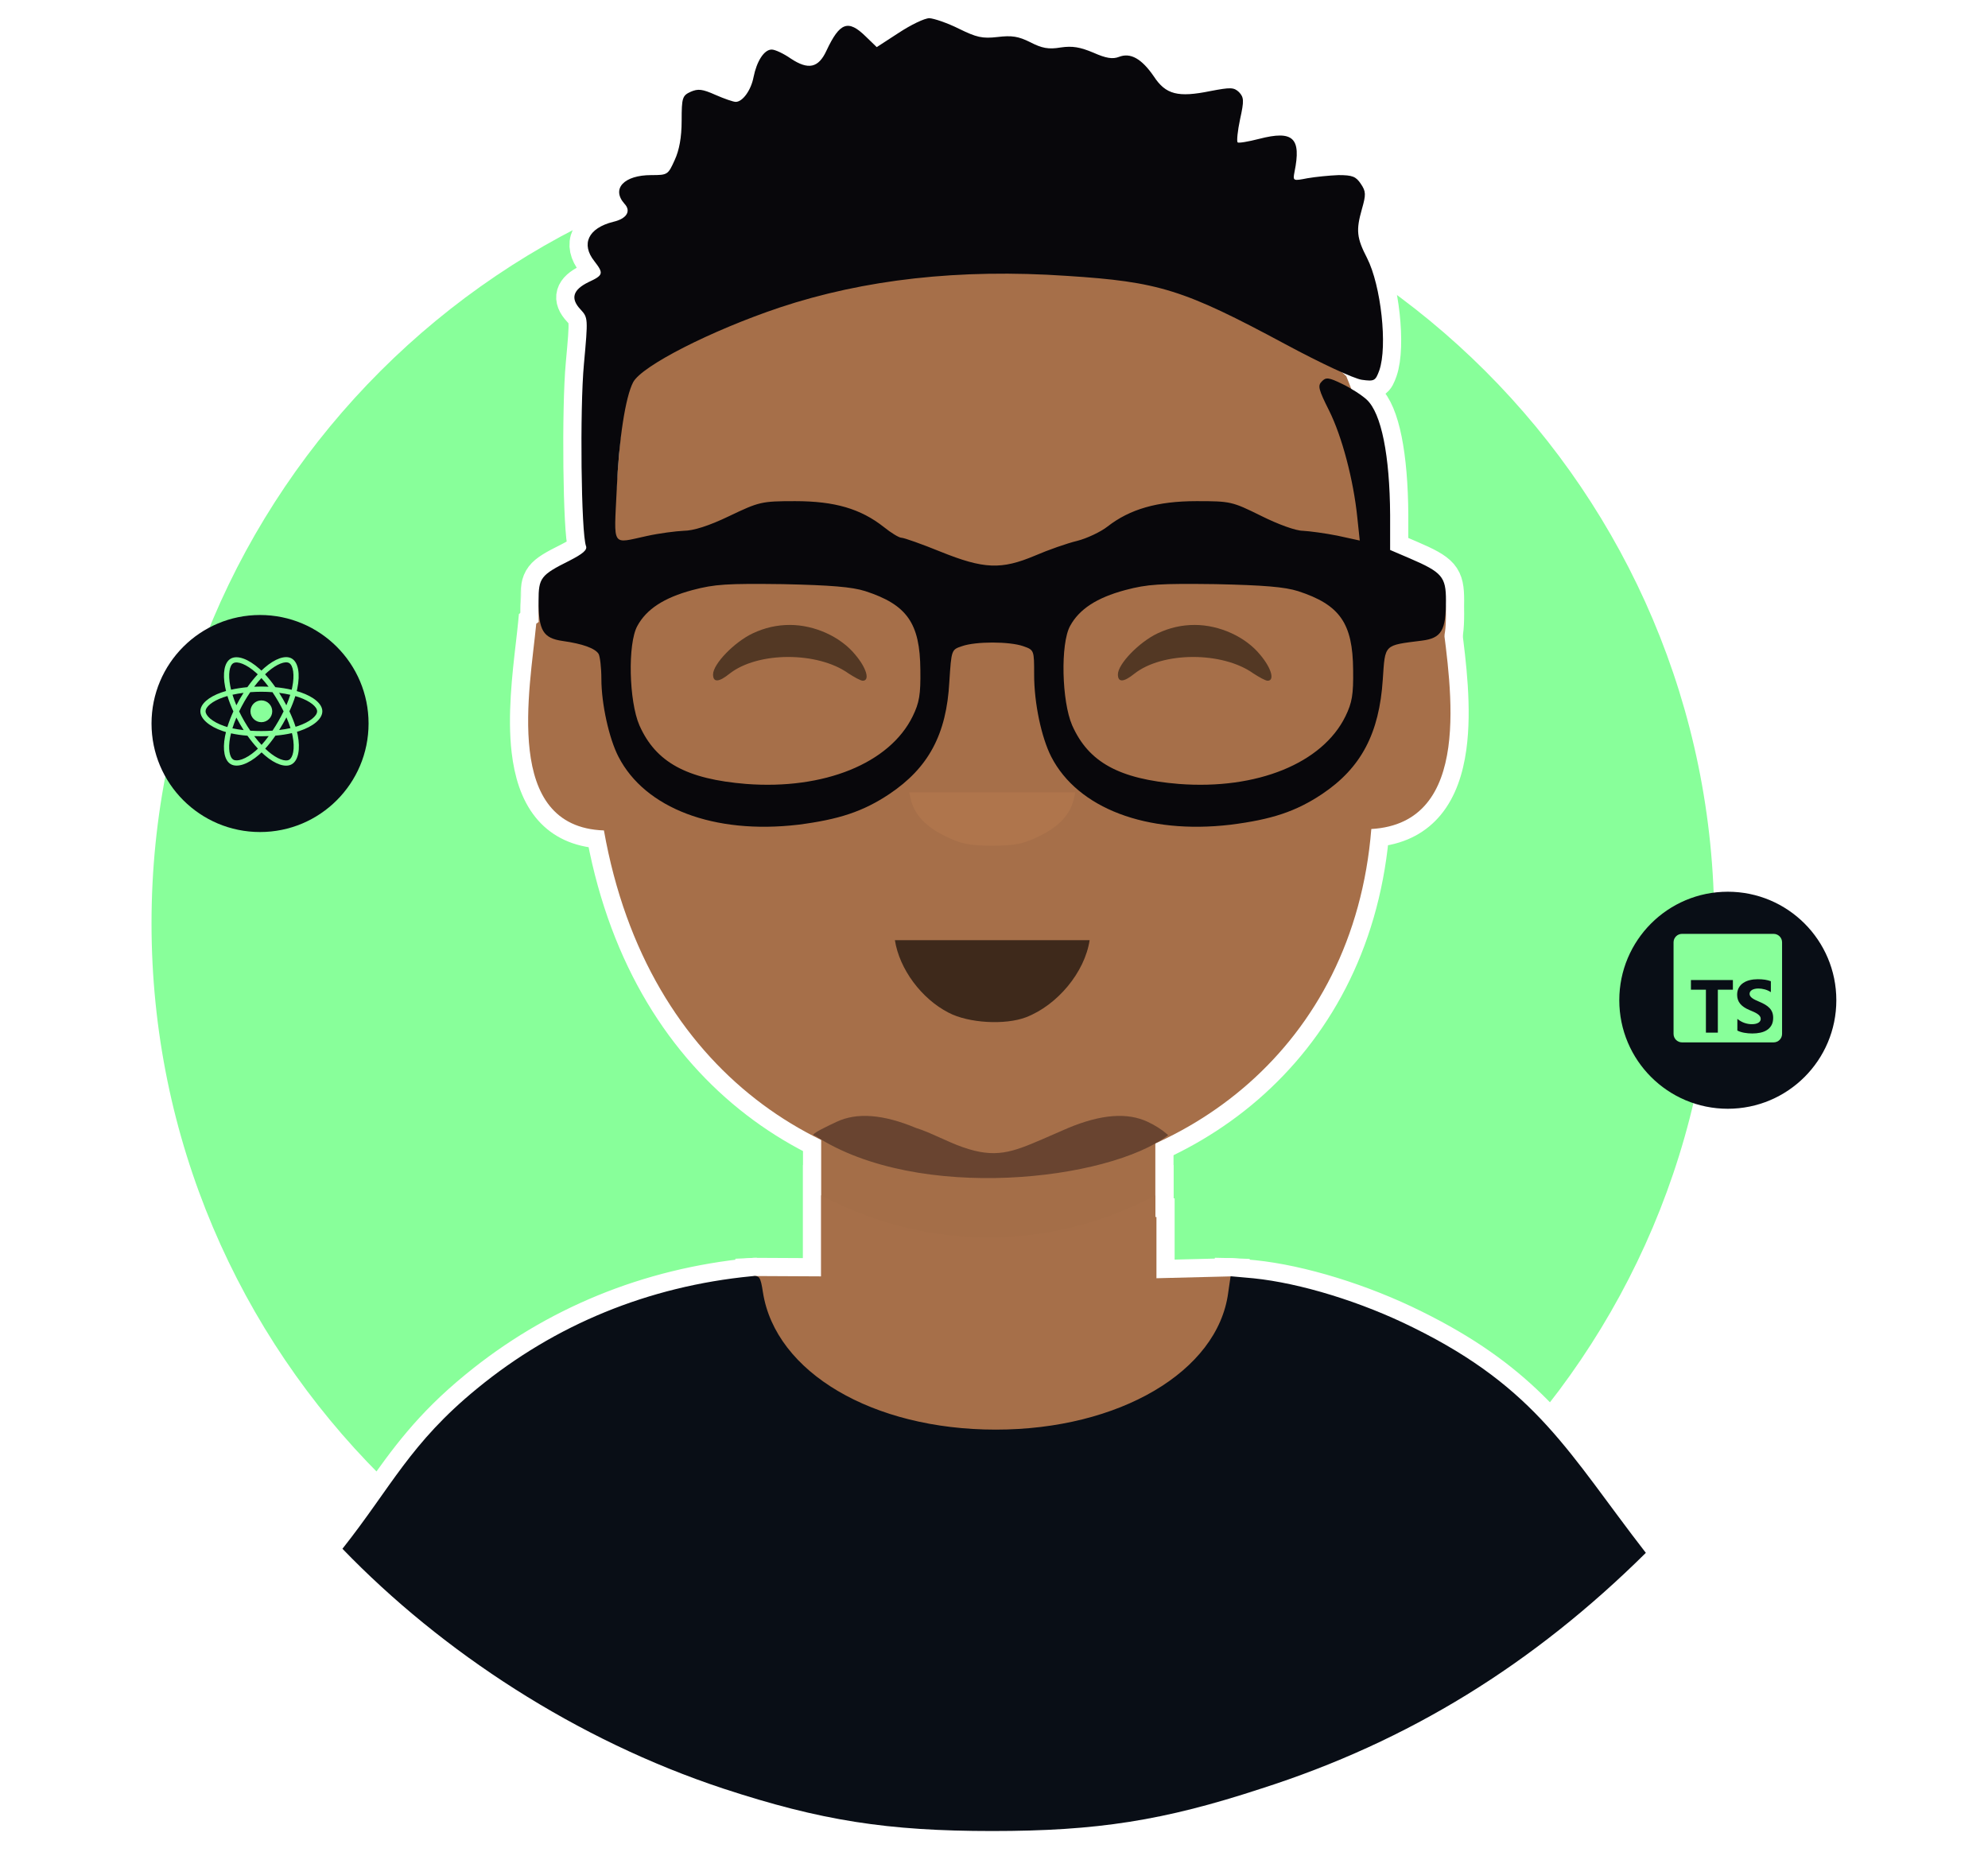 <svg width="656" height="611" viewBox="0 0 656 611" fill="none" xmlns="http://www.w3.org/2000/svg">
<path d="M565.667 304.666C565.667 162.361 450.231 47 307.834 47C165.436 47 50 162.361 50 304.666C50 446.972 165.436 562.333 307.834 562.333C450.231 562.333 565.667 446.972 565.667 304.666Z" fill="#88FF9A"/>
<g filter="url(#filter0_d_11_678)">
<circle cx="570.143" cy="326.064" r="35.81" fill="#090E16"/>
</g>
<g clip-path="url(#clip0_11_678)">
<path fill-rule="evenodd" clip-rule="evenodd" d="M585.251 308.159H555.036C553.491 308.159 552.238 309.411 552.238 310.956V341.171C552.238 342.716 553.491 343.969 555.036 343.969H585.251C586.796 343.969 588.049 342.716 588.049 341.171V310.956C588.049 309.411 586.796 308.159 585.251 308.159ZM573.293 340.065V336.202C573.994 336.79 574.755 337.23 575.577 337.524C576.399 337.818 577.229 337.965 578.066 337.965C578.558 337.965 578.987 337.92 579.353 337.832C579.72 337.743 580.026 337.621 580.272 337.464C580.517 337.307 580.701 337.121 580.821 336.908C580.942 336.695 581.003 336.463 581.003 336.214C581.003 335.876 580.906 335.574 580.713 335.308C580.519 335.043 580.255 334.797 579.921 334.572C579.587 334.347 579.19 334.129 578.731 333.92C578.272 333.711 577.776 333.498 577.245 333.28C575.891 332.717 574.882 332.028 574.218 331.216C573.553 330.403 573.221 329.421 573.221 328.27C573.221 327.368 573.402 326.593 573.765 325.945C574.127 325.298 574.621 324.764 575.245 324.346C575.869 323.927 576.592 323.619 577.414 323.422C578.236 323.225 579.105 323.126 580.024 323.126C580.926 323.126 581.726 323.181 582.422 323.289C583.119 323.398 583.762 323.565 584.35 323.79V327.4C584.06 327.199 583.743 327.022 583.401 326.869C583.059 326.716 582.706 326.589 582.344 326.489C581.981 326.388 581.621 326.314 581.262 326.265C580.904 326.217 580.564 326.193 580.241 326.193C579.798 326.193 579.395 326.235 579.033 326.32C578.67 326.404 578.364 326.523 578.115 326.676C577.865 326.829 577.672 327.012 577.535 327.225C577.398 327.439 577.329 327.678 577.329 327.944C577.329 328.233 577.406 328.493 577.559 328.722C577.712 328.952 577.929 329.169 578.211 329.374C578.493 329.58 578.836 329.781 579.238 329.978C579.641 330.175 580.096 330.378 580.604 330.588C581.297 330.877 581.919 331.185 582.471 331.511C583.022 331.837 583.496 332.206 583.89 332.616C584.285 333.027 584.587 333.495 584.797 334.023C585.006 334.55 585.111 335.164 585.111 335.864C585.111 336.83 584.928 337.641 584.561 338.297C584.195 338.953 583.697 339.484 583.069 339.89C582.441 340.297 581.709 340.589 580.876 340.766C580.042 340.943 579.162 341.031 578.236 341.031C577.285 341.031 576.381 340.951 575.523 340.79C574.665 340.629 573.922 340.387 573.293 340.065ZM571.822 326.587H566.854V340.752H562.918V326.587H557.974V323.406H571.822V326.587Z" fill="#88FF9A"/>
</g>
<g filter="url(#filter1_d_11_678)">
<circle cx="85.81" cy="234.748" r="35.81" fill="#090E16"/>
</g>
<path d="M99.207 228.45C98.79 228.306 98.357 228.17 97.912 228.041C97.985 227.742 98.052 227.447 98.112 227.158C99.093 222.397 98.451 218.561 96.262 217.298C94.162 216.088 90.728 217.35 87.26 220.368C86.926 220.659 86.592 220.966 86.258 221.288C86.035 221.075 85.812 220.869 85.591 220.672C81.956 217.445 78.313 216.085 76.125 217.351C74.028 218.565 73.406 222.171 74.289 226.683C74.374 227.119 74.474 227.564 74.587 228.016C74.071 228.163 73.573 228.319 73.097 228.485C68.836 229.97 66.115 232.299 66.115 234.714C66.115 237.208 69.036 239.71 73.474 241.227C73.825 241.347 74.188 241.46 74.563 241.568C74.441 242.057 74.335 242.537 74.246 243.004C73.405 247.438 74.062 250.958 76.154 252.165C78.315 253.411 81.942 252.13 85.473 249.043C85.752 248.799 86.033 248.541 86.313 248.269C86.677 248.62 87.04 248.951 87.401 249.262C90.822 252.206 94.201 253.394 96.291 252.184C98.45 250.935 99.151 247.153 98.24 242.552C98.171 242.2 98.09 241.841 97.999 241.476C98.253 241.4 98.504 241.323 98.747 241.242C103.361 239.713 106.364 237.242 106.364 234.714C106.364 232.29 103.554 229.946 99.207 228.45ZM98.207 239.61C97.986 239.683 97.761 239.753 97.531 239.821C97.021 238.209 96.334 236.494 95.492 234.722C96.295 232.993 96.956 231.3 97.451 229.698C97.863 229.817 98.263 229.943 98.648 230.075C102.372 231.358 104.644 233.253 104.644 234.714C104.644 236.27 102.191 238.29 98.207 239.61ZM96.553 242.885C96.956 244.92 97.014 246.76 96.747 248.198C96.507 249.49 96.025 250.351 95.429 250.696C94.161 251.43 91.448 250.476 88.523 247.959C88.187 247.67 87.85 247.362 87.511 247.036C88.645 245.796 89.778 244.354 90.885 242.752C92.83 242.579 94.668 242.297 96.336 241.912C96.418 242.243 96.491 242.568 96.553 242.885ZM79.836 250.569C78.597 251.007 77.61 251.02 77.013 250.676C75.744 249.943 75.216 247.117 75.936 243.325C76.018 242.891 76.117 242.445 76.23 241.989C77.879 242.353 79.703 242.616 81.654 242.774C82.767 244.341 83.934 245.781 85.109 247.043C84.852 247.29 84.596 247.526 84.342 247.749C82.78 249.114 81.215 250.082 79.836 250.569ZM74.031 239.6C72.068 238.93 70.447 238.058 69.336 237.106C68.338 236.251 67.834 235.403 67.834 234.714C67.834 233.248 70.019 231.379 73.663 230.108C74.105 229.954 74.568 229.809 75.049 229.672C75.552 231.311 76.213 233.024 77.01 234.756C76.203 236.514 75.532 238.254 75.024 239.911C74.681 239.813 74.35 239.709 74.031 239.6ZM75.977 226.353C75.22 222.487 75.723 219.571 76.987 218.839C78.333 218.06 81.311 219.171 84.449 221.958C84.65 222.136 84.851 222.322 85.053 222.515C83.884 223.771 82.728 225.2 81.624 226.758C79.731 226.934 77.919 227.215 76.253 227.593C76.149 227.172 76.056 226.758 75.977 226.353ZM93.338 230.64C92.94 229.952 92.531 229.28 92.114 228.627C93.398 228.789 94.629 229.005 95.784 229.269C95.438 230.38 95.005 231.543 94.496 232.734C94.131 232.041 93.745 231.342 93.338 230.64ZM86.258 223.744C87.051 224.603 87.846 225.562 88.627 226.603C87.84 226.566 87.043 226.547 86.239 226.547C85.443 226.547 84.652 226.566 83.87 226.602C84.652 225.571 85.453 224.613 86.258 223.744ZM79.133 230.652C78.735 231.342 78.356 232.037 77.997 232.733C77.496 231.546 77.068 230.378 76.718 229.25C77.866 228.993 79.091 228.783 80.367 228.624C79.944 229.283 79.532 229.96 79.133 230.652V230.652ZM80.403 240.927C79.085 240.78 77.842 240.58 76.694 240.33C77.049 239.183 77.487 237.99 77.999 236.777C78.359 237.473 78.739 238.168 79.14 238.86H79.14C79.547 239.564 79.97 240.254 80.403 240.927ZM86.306 245.805C85.491 244.926 84.678 243.953 83.884 242.907C84.655 242.937 85.441 242.953 86.239 242.953C87.059 242.953 87.87 242.934 88.669 242.899C87.885 243.964 87.094 244.938 86.306 245.805ZM94.513 236.715C95.05 237.941 95.504 239.128 95.864 240.256C94.697 240.522 93.437 240.736 92.11 240.896C92.527 240.234 92.94 239.551 93.345 238.848C93.755 238.137 94.144 237.425 94.513 236.715ZM91.856 237.989C91.227 239.08 90.581 240.121 89.925 241.104C88.731 241.189 87.497 241.233 86.239 241.233C84.987 241.233 83.768 241.195 82.595 241.118C81.913 240.123 81.253 239.078 80.628 237.998H80.628C80.004 236.921 79.43 235.835 78.91 234.755C79.43 233.673 80.003 232.586 80.623 231.511L80.622 231.511C81.244 230.433 81.898 229.394 82.574 228.404C83.771 228.313 84.999 228.266 86.239 228.266H86.239C87.485 228.266 88.714 228.314 89.911 228.405C90.576 229.387 91.226 230.423 91.85 231.501C92.481 232.592 93.061 233.672 93.585 234.731C93.062 235.808 92.484 236.899 91.856 237.989ZM95.403 218.788C96.751 219.565 97.275 222.7 96.428 226.81C96.374 227.073 96.313 227.34 96.247 227.611C94.577 227.225 92.764 226.939 90.865 226.761C89.759 225.186 88.613 223.754 87.463 222.514C87.772 222.217 88.081 221.933 88.389 221.665C91.36 219.079 94.137 218.058 95.403 218.788ZM86.239 231.12C88.224 231.12 89.833 232.729 89.833 234.714C89.833 236.699 88.224 238.308 86.239 238.308C84.254 238.308 82.645 236.699 82.645 234.714C82.645 232.729 84.254 231.12 86.239 231.12Z" fill="#88FF9A"/>
<path d="M272.383 356.027L267.972 353.676V358.674V426.782V429.782H270.972H381.603H384.603V426.782V401.582V398.501L384.238 398.51V358.673V353.646L379.814 356.032C348.356 372.998 308.205 375.121 272.383 356.027Z" fill="white" stroke="white" stroke-width="6"/>
<path d="M272.383 391.788L267.971 389.437V394.436V418.166L249.293 418.071L249.219 418.071L249.144 418.074L248.529 418.101L245.663 418.229V421.098C245.663 441.332 256.253 455.853 271.782 465.014C287.193 474.107 307.514 477.988 327.614 477.365C347.723 476.742 367.973 471.6 383.298 462.255C398.647 452.895 409.379 439.072 409.379 421.198V418.31L406.493 418.2L406.185 418.188L406.091 418.185L405.996 418.187L384.238 418.729V394.436V389.409L379.814 391.795C348.356 408.76 308.204 410.883 272.383 391.788Z" fill="white" stroke="white" stroke-width="6"/>
<path d="M204.792 120.777L203.532 121.58L203.413 123.068L197.165 201.134C191.156 198.948 182.767 197.625 175.137 203.43L174.092 204.224L173.967 205.53C173.766 207.625 173.492 209.987 173.196 212.541C172.001 222.847 170.443 236.292 171.817 248C172.68 255.358 174.73 262.452 179.059 267.828C183.089 272.833 188.879 276.083 196.758 276.869C227.534 438.803 441.173 421.674 455.273 276.318C463.131 275.329 468.968 271.989 473.103 266.988C477.594 261.559 479.853 254.446 480.884 247.024C482.729 233.738 480.754 218.363 479.333 207.297C479.174 206.06 479.022 204.877 478.883 203.756L478.721 202.448L477.648 201.683C471.472 197.279 463.674 195.382 456.344 198.013C458.844 172.484 457.482 148.179 447.016 122.996L446.779 122.426L446.336 121.995C426.667 102.889 388.321 88.589 344.177 85.979C299.907 83.361 249.273 92.455 204.792 120.777Z" fill="white" stroke="white" stroke-width="6"/>
<path d="M192.883 181.589L189.321 182.182L190.188 184.562C189.532 185.05 188.386 185.734 186.493 186.704C184.182 187.859 182.278 188.843 180.766 189.779C179.248 190.719 177.943 191.719 176.95 192.975C174.859 195.619 174.725 198.706 174.713 202.253V202.263V202.614C174.713 207.426 175.032 211.319 176.694 214.094C178.587 217.254 181.739 218.317 185.235 218.816L185.243 218.818C188.415 219.262 190.871 219.83 192.606 220.453C193.472 220.764 194.089 221.065 194.501 221.326C194.681 221.439 194.799 221.531 194.874 221.596C194.888 221.654 194.905 221.727 194.923 221.816C195.007 222.218 195.095 222.777 195.175 223.468C195.334 224.846 195.443 226.601 195.443 228.388C195.443 232.744 196.113 237.886 197.169 242.683C198.218 247.453 199.697 252.107 201.421 255.426C211.005 274.065 235.422 282.755 263.627 279.467L263.642 279.465L263.658 279.463C277.56 277.697 285.986 274.939 295.116 268.857L295.121 268.854C301.9 264.319 306.995 259.054 310.492 252.533C313.978 246.034 315.777 238.473 316.256 229.487C316.429 226.827 316.555 224.91 316.7 223.47C316.849 221.985 316.997 221.268 317.126 220.901C317.132 220.885 317.138 220.87 317.143 220.856C317.286 220.788 317.59 220.673 318.355 220.418L318.388 220.407L318.42 220.396C320.157 219.773 323.641 219.364 327.499 219.364C331.344 219.364 334.869 219.77 336.68 220.401C337.462 220.679 337.83 220.819 338.038 220.918C338.088 221.136 338.154 221.573 338.193 222.408C338.245 223.488 338.246 224.935 338.246 227.008C338.246 236.794 340.727 248.563 344.216 255.411L344.221 255.421C353.801 274.061 378.219 282.756 406.317 279.467L406.33 279.465L406.343 279.464C420.36 277.699 428.787 274.941 437.92 268.859L437.925 268.855C444.723 264.307 449.814 258.947 453.333 252.287C456.839 245.653 458.694 237.904 459.289 228.701C459.323 228.199 459.355 227.727 459.384 227.281C459.535 225.028 459.64 223.463 459.832 222.254C460.058 220.829 460.325 220.533 460.406 220.453C460.529 220.332 460.936 220.026 462.549 219.696C463.876 219.424 465.601 219.207 468.022 218.903C468.508 218.842 469.023 218.777 469.568 218.708C473.068 218.27 476.25 217.25 478.158 214.066C479.823 211.288 480.14 207.361 480.14 202.499C480.14 198.578 479.881 195.212 477.443 192.374C476.292 191.034 474.791 189.968 473.018 188.975C471.246 187.983 469.034 186.974 466.347 185.82L466.344 185.818L459.893 183.056L459.75 182.995L459.601 182.948L449.582 179.843L449.459 179.805L449.334 179.778L441.964 178.166L441.938 178.16L441.911 178.155C437.795 177.333 432.46 176.614 430.079 176.489L430.001 176.485H429.922C429.351 176.485 427.783 176.149 425.321 175.266C423.001 174.434 420.231 173.246 417.444 171.854L417.437 171.851L417.431 171.848C412.745 169.535 409.899 168.14 406.763 167.427C403.644 166.717 400.331 166.705 394.797 166.705C381.465 166.705 371.642 169.451 363.584 175.74L363.578 175.745L363.572 175.75C361.767 177.173 357.569 179.189 354.694 179.909C351.137 180.77 344.768 183.016 340.413 184.896C335.019 187.174 331.261 188.113 327.274 187.952C323.197 187.787 318.589 186.462 311.508 183.609C308.365 182.33 305.301 181.163 302.909 180.313C301.715 179.888 300.666 179.534 299.846 179.282C299.439 179.157 299.06 179.048 298.733 178.968L298.732 178.968C298.57 178.928 298.252 178.849 297.891 178.81C297.867 178.8 297.839 178.788 297.807 178.773C297.553 178.658 297.182 178.46 296.709 178.173C295.771 177.603 294.614 176.791 293.498 175.888L293.482 175.876L293.467 175.863C285.185 169.344 275.939 166.705 262.359 166.705C256.852 166.705 253.528 166.748 250.327 167.486C247.133 168.223 244.164 169.629 239.303 171.945L239.296 171.948L239.29 171.951C232.646 175.155 227.997 176.485 225.621 176.485H225.553L225.485 176.488C222.781 176.611 217.134 177.32 212.843 178.266L192.883 181.589ZM300.701 225.419L300.701 225.429L300.702 225.439C300.759 229.507 300.666 231.979 300.34 233.937C300.028 235.806 299.487 237.306 298.473 239.383C291.669 253.288 271.633 261.949 246.47 260.033C236.819 259.243 229.843 257.514 224.701 254.698C219.661 251.937 216.206 248.034 213.742 242.486C212.252 239.055 211.285 232.798 211.144 226.452C211.075 223.332 211.208 220.317 211.541 217.77C211.884 215.14 212.403 213.307 212.933 212.342L212.937 212.335L212.941 212.328C215.377 207.835 220.214 204.375 229.273 201.945C236.196 200.108 239.849 199.86 258.276 200.09C274.268 200.437 280.708 201.026 284.592 202.249C291.259 204.416 295.032 206.795 297.284 210.015C299.562 213.271 300.645 217.898 300.701 225.419ZM443.506 225.419L443.506 225.429L443.506 225.439C443.563 229.506 443.47 231.979 443.143 233.936C442.831 235.805 442.29 237.305 441.277 239.382C434.473 253.288 414.436 261.949 389.273 260.033C379.622 259.243 372.646 257.514 367.504 254.698C362.464 251.937 359.009 248.035 356.545 242.487C355.055 239.056 354.088 232.799 353.947 226.453C353.878 223.332 354.011 220.317 354.344 217.77C354.687 215.141 355.207 213.307 355.736 212.343L355.741 212.335L355.744 212.328C358.18 207.835 363.016 204.375 372.075 201.945C378.999 200.108 382.65 199.86 401.078 200.09C417.072 200.437 423.511 201.026 427.395 202.249C434.062 204.416 437.836 206.795 440.088 210.015C442.366 213.271 443.449 217.898 443.506 225.419Z" fill="white" stroke="white" stroke-width="6"/>
<mask id="path-10-outside-1_11_678" maskUnits="userSpaceOnUse" x="171.713" y="0" width="312" height="279" fill="black">
<rect fill="white" x="171.713" width="312" height="279"/>
<path fill-rule="evenodd" clip-rule="evenodd" d="M296.562 10.832L289.307 15.55L285.621 11.983C279.863 6.345 277.099 7.38 272.723 16.701C270.074 22.454 266.735 23.145 260.977 19.347C258.673 17.736 255.794 16.355 254.642 16.355C252.109 16.355 249.69 20.268 248.654 25.446C247.848 29.703 245.084 33.615 242.78 33.615C241.975 33.615 238.98 32.58 236.101 31.314C231.724 29.358 230.342 29.243 227.924 30.278C225.16 31.544 224.93 32.234 224.93 39.829C224.93 45.353 224.124 49.61 222.627 52.832C220.438 57.665 220.323 57.78 214.911 57.78C205.928 57.78 201.667 62.267 206.043 67.216C208.347 69.632 206.849 72.163 202.358 73.199C194.066 75.27 191.648 80.564 196.139 86.201C199.249 90.229 199.133 90.805 194.181 93.106C188.999 95.637 188.193 98.514 191.532 102.081C194.066 104.843 194.066 104.958 192.684 120.147C191.303 134.876 191.763 175.955 193.375 180.213C193.836 181.479 192.339 182.744 187.848 185.046C178.404 189.763 177.713 190.684 177.713 198.279C177.713 208.059 179.21 210.591 185.66 211.511C192.224 212.432 196.37 213.927 197.522 215.769C197.982 216.574 198.443 220.256 198.443 224.054C198.443 232.224 200.976 243.73 204.086 249.714C212.838 266.744 235.64 275.374 263.28 272.153C276.87 270.426 284.816 267.78 293.453 262.027C306.351 253.396 312.34 242.349 313.262 224.974C313.952 214.388 313.952 214.388 317.407 213.238C321.899 211.626 333.069 211.626 337.676 213.238C341.246 214.504 341.246 214.504 341.246 222.673C341.246 232.109 343.665 243.386 346.889 249.714C355.642 266.745 378.444 275.375 405.968 272.153C419.673 270.427 427.619 267.78 436.257 262.027C449.155 253.397 455.143 242.005 456.295 224.17C457.101 212.432 456.525 213.008 469.193 211.397C475.643 210.591 477.14 208.06 477.14 198.164C477.14 190.34 475.872 188.844 465.163 184.241L458.713 181.479V169.972C458.598 150.296 455.834 136.373 450.997 131.885C449.385 130.389 445.815 128.088 442.936 126.707C438.444 124.52 437.523 124.405 436.141 125.901C434.76 127.283 435.105 128.548 438.56 135.452C442.821 143.967 446.621 158.351 447.888 170.778L448.694 178.373L441.324 176.762C437.292 175.956 432.11 175.266 429.922 175.151C427.619 175.151 421.861 173.08 416.102 170.203C406.544 165.485 406.083 165.37 394.797 165.37C381.899 165.37 372.8 168.017 365.431 173.77C363.242 175.496 358.635 177.682 355.411 178.488C352.071 179.293 345.852 181.48 341.591 183.321C330.421 188.039 324.663 187.809 310.382 182.055C304.163 179.524 298.29 177.452 297.484 177.452C296.678 177.452 294.029 175.841 291.61 173.885C284.01 167.902 275.487 165.37 262.359 165.37C251.188 165.37 250.497 165.6 240.593 170.318C233.913 173.54 228.731 175.151 225.621 175.151C223.088 175.266 217.56 175.956 213.414 176.877C201.667 179.409 202.589 180.904 203.51 161.573C204.201 145.003 206.389 130.965 208.923 126.132C211.802 120.723 234.604 109.101 257.176 101.507C285.161 92.187 316.601 88.619 352.071 91.036C382.475 92.992 390.536 95.523 424.164 113.589C435.911 119.918 446.851 124.981 449.385 125.326C453.531 125.901 453.876 125.671 455.143 122.219C457.907 114.279 455.719 94.257 451.112 85.167C447.658 78.494 447.427 75.962 449.385 69.058C450.767 64.225 450.767 63.189 449.04 60.658C447.427 58.241 446.275 57.781 441.669 57.781C438.675 57.896 434.068 58.356 431.42 58.817C426.698 59.737 426.583 59.737 427.159 56.746C429.462 45.469 426.698 42.937 415.526 45.814C411.957 46.734 408.617 47.31 408.386 46.965C408.041 46.62 408.386 43.168 409.193 39.371C410.574 33.157 410.46 32.121 408.847 30.395C407.12 28.784 406.083 28.784 399.403 30.05C388.694 32.236 384.662 31.201 380.747 25.217C376.716 19.349 373.031 17.277 369.231 18.773C367.157 19.578 364.97 19.233 360.824 17.392C356.447 15.552 353.914 15.091 349.998 15.666C345.968 16.357 343.779 15.896 339.979 13.94C336.064 11.984 333.875 11.639 329.153 12.214C324.087 12.789 322.244 12.329 316.37 9.452C312.685 7.611 308.309 6.115 306.697 6C305.085 6 300.593 8.186 296.562 10.833L296.562 10.832ZM285.506 195.057C299.326 199.544 303.587 205.643 303.702 221.062C303.817 229.232 303.356 231.879 301.168 236.366C293.568 251.9 271.917 260.646 246.235 258.69C226.542 257.079 216.408 251.555 210.995 239.358C207.54 231.418 207.079 212.432 210.304 206.564C213.298 201.04 219.057 197.243 228.5 194.711C235.871 192.755 239.901 192.525 258.327 192.755C274.22 193.101 281.13 193.676 285.506 195.057ZM428.309 195.057C442.129 199.544 446.39 205.643 446.505 221.062C446.62 229.232 446.159 231.879 443.972 236.366C436.371 251.9 414.72 260.646 389.038 258.69C369.345 257.079 359.211 251.555 353.798 239.358C350.343 231.418 349.882 212.432 353.107 206.564C356.101 201.04 361.86 197.243 371.303 194.711C378.674 192.755 382.704 192.525 401.13 192.755C417.023 193.101 423.933 193.676 428.309 195.057Z"/>
</mask>
<path fill-rule="evenodd" clip-rule="evenodd" d="M296.562 10.832L289.307 15.55L285.621 11.983C279.863 6.345 277.099 7.38 272.723 16.701C270.074 22.454 266.735 23.145 260.977 19.347C258.673 17.736 255.794 16.355 254.642 16.355C252.109 16.355 249.69 20.268 248.654 25.446C247.848 29.703 245.084 33.615 242.78 33.615C241.975 33.615 238.98 32.58 236.101 31.314C231.724 29.358 230.342 29.243 227.924 30.278C225.16 31.544 224.93 32.234 224.93 39.829C224.93 45.353 224.124 49.61 222.627 52.832C220.438 57.665 220.323 57.78 214.911 57.78C205.928 57.78 201.667 62.267 206.043 67.216C208.347 69.632 206.849 72.163 202.358 73.199C194.066 75.27 191.648 80.564 196.139 86.201C199.249 90.229 199.133 90.805 194.181 93.106C188.999 95.637 188.193 98.514 191.532 102.081C194.066 104.843 194.066 104.958 192.684 120.147C191.303 134.876 191.763 175.955 193.375 180.213C193.836 181.479 192.339 182.744 187.848 185.046C178.404 189.763 177.713 190.684 177.713 198.279C177.713 208.059 179.21 210.591 185.66 211.511C192.224 212.432 196.37 213.927 197.522 215.769C197.982 216.574 198.443 220.256 198.443 224.054C198.443 232.224 200.976 243.73 204.086 249.714C212.838 266.744 235.64 275.374 263.28 272.153C276.87 270.426 284.816 267.78 293.453 262.027C306.351 253.396 312.34 242.349 313.262 224.974C313.952 214.388 313.952 214.388 317.407 213.238C321.899 211.626 333.069 211.626 337.676 213.238C341.246 214.504 341.246 214.504 341.246 222.673C341.246 232.109 343.665 243.386 346.889 249.714C355.642 266.745 378.444 275.375 405.968 272.153C419.673 270.427 427.619 267.78 436.257 262.027C449.155 253.397 455.143 242.005 456.295 224.17C457.101 212.432 456.525 213.008 469.193 211.397C475.643 210.591 477.14 208.06 477.14 198.164C477.14 190.34 475.872 188.844 465.163 184.241L458.713 181.479V169.972C458.598 150.296 455.834 136.373 450.997 131.885C449.385 130.389 445.815 128.088 442.936 126.707C438.444 124.52 437.523 124.405 436.141 125.901C434.76 127.283 435.105 128.548 438.56 135.452C442.821 143.967 446.621 158.351 447.888 170.778L448.694 178.373L441.324 176.762C437.292 175.956 432.11 175.266 429.922 175.151C427.619 175.151 421.861 173.08 416.102 170.203C406.544 165.485 406.083 165.37 394.797 165.37C381.899 165.37 372.8 168.017 365.431 173.77C363.242 175.496 358.635 177.682 355.411 178.488C352.071 179.293 345.852 181.48 341.591 183.321C330.421 188.039 324.663 187.809 310.382 182.055C304.163 179.524 298.29 177.452 297.484 177.452C296.678 177.452 294.029 175.841 291.61 173.885C284.01 167.902 275.487 165.37 262.359 165.37C251.188 165.37 250.497 165.6 240.593 170.318C233.913 173.54 228.731 175.151 225.621 175.151C223.088 175.266 217.56 175.956 213.414 176.877C201.667 179.409 202.589 180.904 203.51 161.573C204.201 145.003 206.389 130.965 208.923 126.132C211.802 120.723 234.604 109.101 257.176 101.507C285.161 92.187 316.601 88.619 352.071 91.036C382.475 92.992 390.536 95.523 424.164 113.589C435.911 119.918 446.851 124.981 449.385 125.326C453.531 125.901 453.876 125.671 455.143 122.219C457.907 114.279 455.719 94.257 451.112 85.167C447.658 78.494 447.427 75.962 449.385 69.058C450.767 64.225 450.767 63.189 449.04 60.658C447.427 58.241 446.275 57.781 441.669 57.781C438.675 57.896 434.068 58.356 431.42 58.817C426.698 59.737 426.583 59.737 427.159 56.746C429.462 45.469 426.698 42.937 415.526 45.814C411.957 46.734 408.617 47.31 408.386 46.965C408.041 46.62 408.386 43.168 409.193 39.371C410.574 33.157 410.46 32.121 408.847 30.395C407.12 28.784 406.083 28.784 399.403 30.05C388.694 32.236 384.662 31.201 380.747 25.217C376.716 19.349 373.031 17.277 369.231 18.773C367.157 19.578 364.97 19.233 360.824 17.392C356.447 15.552 353.914 15.091 349.998 15.666C345.968 16.357 343.779 15.896 339.979 13.94C336.064 11.984 333.875 11.639 329.153 12.214C324.087 12.789 322.244 12.329 316.37 9.452C312.685 7.611 308.309 6.115 306.697 6C305.085 6 300.593 8.186 296.562 10.833L296.562 10.832ZM285.506 195.057C299.326 199.544 303.587 205.643 303.702 221.062C303.817 229.232 303.356 231.879 301.168 236.366C293.568 251.9 271.917 260.646 246.235 258.69C226.542 257.079 216.408 251.555 210.995 239.358C207.54 231.418 207.079 212.432 210.304 206.564C213.298 201.04 219.057 197.243 228.5 194.711C235.871 192.755 239.901 192.525 258.327 192.755C274.22 193.101 281.13 193.676 285.506 195.057ZM428.309 195.057C442.129 199.544 446.39 205.643 446.505 221.062C446.62 229.232 446.159 231.879 443.972 236.366C436.371 251.9 414.72 260.646 389.038 258.69C369.345 257.079 359.211 251.555 353.798 239.358C350.343 231.418 349.882 212.432 353.107 206.564C356.101 201.04 361.86 197.243 371.303 194.711C378.674 192.755 382.704 192.525 401.13 192.755C417.023 193.101 423.933 193.676 428.309 195.057Z" fill="white"/>
<path fill-rule="evenodd" clip-rule="evenodd" d="M296.562 10.832L289.307 15.55L285.621 11.983C279.863 6.345 277.099 7.38 272.723 16.701C270.074 22.454 266.735 23.145 260.977 19.347C258.673 17.736 255.794 16.355 254.642 16.355C252.109 16.355 249.69 20.268 248.654 25.446C247.848 29.703 245.084 33.615 242.78 33.615C241.975 33.615 238.98 32.58 236.101 31.314C231.724 29.358 230.342 29.243 227.924 30.278C225.16 31.544 224.93 32.234 224.93 39.829C224.93 45.353 224.124 49.61 222.627 52.832C220.438 57.665 220.323 57.78 214.911 57.78C205.928 57.78 201.667 62.267 206.043 67.216C208.347 69.632 206.849 72.163 202.358 73.199C194.066 75.27 191.648 80.564 196.139 86.201C199.249 90.229 199.133 90.805 194.181 93.106C188.999 95.637 188.193 98.514 191.532 102.081C194.066 104.843 194.066 104.958 192.684 120.147C191.303 134.876 191.763 175.955 193.375 180.213C193.836 181.479 192.339 182.744 187.848 185.046C178.404 189.763 177.713 190.684 177.713 198.279C177.713 208.059 179.21 210.591 185.66 211.511C192.224 212.432 196.37 213.927 197.522 215.769C197.982 216.574 198.443 220.256 198.443 224.054C198.443 232.224 200.976 243.73 204.086 249.714C212.838 266.744 235.64 275.374 263.28 272.153C276.87 270.426 284.816 267.78 293.453 262.027C306.351 253.396 312.34 242.349 313.262 224.974C313.952 214.388 313.952 214.388 317.407 213.238C321.899 211.626 333.069 211.626 337.676 213.238C341.246 214.504 341.246 214.504 341.246 222.673C341.246 232.109 343.665 243.386 346.889 249.714C355.642 266.745 378.444 275.375 405.968 272.153C419.673 270.427 427.619 267.78 436.257 262.027C449.155 253.397 455.143 242.005 456.295 224.17C457.101 212.432 456.525 213.008 469.193 211.397C475.643 210.591 477.14 208.06 477.14 198.164C477.14 190.34 475.872 188.844 465.163 184.241L458.713 181.479V169.972C458.598 150.296 455.834 136.373 450.997 131.885C449.385 130.389 445.815 128.088 442.936 126.707C438.444 124.52 437.523 124.405 436.141 125.901C434.76 127.283 435.105 128.548 438.56 135.452C442.821 143.967 446.621 158.351 447.888 170.778L448.694 178.373L441.324 176.762C437.292 175.956 432.11 175.266 429.922 175.151C427.619 175.151 421.861 173.08 416.102 170.203C406.544 165.485 406.083 165.37 394.797 165.37C381.899 165.37 372.8 168.017 365.431 173.77C363.242 175.496 358.635 177.682 355.411 178.488C352.071 179.293 345.852 181.48 341.591 183.321C330.421 188.039 324.663 187.809 310.382 182.055C304.163 179.524 298.29 177.452 297.484 177.452C296.678 177.452 294.029 175.841 291.61 173.885C284.01 167.902 275.487 165.37 262.359 165.37C251.188 165.37 250.497 165.6 240.593 170.318C233.913 173.54 228.731 175.151 225.621 175.151C223.088 175.266 217.56 175.956 213.414 176.877C201.667 179.409 202.589 180.904 203.51 161.573C204.201 145.003 206.389 130.965 208.923 126.132C211.802 120.723 234.604 109.101 257.176 101.507C285.161 92.187 316.601 88.619 352.071 91.036C382.475 92.992 390.536 95.523 424.164 113.589C435.911 119.918 446.851 124.981 449.385 125.326C453.531 125.901 453.876 125.671 455.143 122.219C457.907 114.279 455.719 94.257 451.112 85.167C447.658 78.494 447.427 75.962 449.385 69.058C450.767 64.225 450.767 63.189 449.04 60.658C447.427 58.241 446.275 57.781 441.669 57.781C438.675 57.896 434.068 58.356 431.42 58.817C426.698 59.737 426.583 59.737 427.159 56.746C429.462 45.469 426.698 42.937 415.526 45.814C411.957 46.734 408.617 47.31 408.386 46.965C408.041 46.62 408.386 43.168 409.193 39.371C410.574 33.157 410.46 32.121 408.847 30.395C407.12 28.784 406.083 28.784 399.403 30.05C388.694 32.236 384.662 31.201 380.747 25.217C376.716 19.349 373.031 17.277 369.231 18.773C367.157 19.578 364.97 19.233 360.824 17.392C356.447 15.552 353.914 15.091 349.998 15.666C345.968 16.357 343.779 15.896 339.979 13.94C336.064 11.984 333.875 11.639 329.153 12.214C324.087 12.789 322.244 12.329 316.37 9.452C312.685 7.611 308.309 6.115 306.697 6C305.085 6 300.593 8.186 296.562 10.833L296.562 10.832ZM285.506 195.057C299.326 199.544 303.587 205.643 303.702 221.062C303.817 229.232 303.356 231.879 301.168 236.366C293.568 251.9 271.917 260.646 246.235 258.69C226.542 257.079 216.408 251.555 210.995 239.358C207.54 231.418 207.079 212.432 210.304 206.564C213.298 201.04 219.057 197.243 228.5 194.711C235.871 192.755 239.901 192.525 258.327 192.755C274.22 193.101 281.13 193.676 285.506 195.057ZM428.309 195.057C442.129 199.544 446.39 205.643 446.505 221.062C446.62 229.232 446.159 231.879 443.972 236.366C436.371 251.9 414.72 260.646 389.038 258.69C369.345 257.079 359.211 251.555 353.798 239.358C350.343 231.418 349.882 212.432 353.107 206.564C356.101 201.04 361.86 197.243 371.303 194.711C378.674 192.755 382.704 192.525 401.13 192.755C417.023 193.101 423.933 193.676 428.309 195.057Z" stroke="white" stroke-width="12" mask="url(#path-10-outside-1_11_678)"/>
<path d="M278.232 224.653L278.29 224.694L278.349 224.732C279.374 225.395 280.464 226.051 281.419 226.552C281.894 226.801 282.382 227.037 282.841 227.219C283.185 227.355 283.908 227.629 284.7 227.629C285.425 227.629 286.263 227.472 287.044 226.979C287.849 226.47 288.373 225.742 288.663 224.984C289.184 223.621 288.949 222.198 288.667 221.197C288.064 219.059 286.579 216.563 284.595 214.204C279.137 207.47 269.622 203.218 260.63 203.218C255.915 203.218 251.449 204.242 247.147 206.265L245.423 207.075V207.165C242.529 208.816 239.67 211.136 237.414 213.467C236.052 214.874 234.837 216.36 233.941 217.798C233.108 219.135 232.294 220.83 232.294 222.558C232.294 223.471 232.435 224.698 233.178 225.761C234.071 227.039 235.445 227.554 236.757 227.513C237.884 227.477 238.931 227.047 239.777 226.592C240.666 226.113 241.604 225.457 242.577 224.674C246.519 221.568 253.041 219.804 260.046 219.79C267.037 219.777 273.838 221.51 278.232 224.653Z" fill="white" stroke="white" stroke-width="6"/>
<path d="M411.823 224.653L411.88 224.694L411.939 224.732C412.965 225.395 414.054 226.051 415.01 226.552C415.484 226.801 415.973 227.037 416.431 227.219C416.776 227.355 417.499 227.629 418.29 227.629C419.016 227.629 419.853 227.472 420.634 226.978C421.439 226.47 421.963 225.742 422.253 224.984C422.774 223.621 422.54 222.198 422.257 221.197C421.654 219.059 420.169 216.563 418.185 214.204C412.727 207.47 403.213 203.218 394.221 203.218C389.505 203.218 385.04 204.242 380.737 206.265L380.246 206.496L380.231 206.512C376.933 208.165 373.577 210.809 371.004 213.467C369.643 214.874 368.428 216.36 367.531 217.798C366.699 219.135 365.884 220.83 365.884 222.558C365.884 223.471 366.026 224.698 366.769 225.761C367.661 227.039 369.035 227.554 370.347 227.513C371.475 227.477 372.522 227.047 373.367 226.592C374.256 226.113 375.195 225.457 376.167 224.674C380.11 221.568 386.631 219.804 393.636 219.79C400.627 219.777 407.429 221.51 411.823 224.653Z" fill="white" stroke="white" stroke-width="6"/>
<path d="M297.667 264.649L297.676 264.688L297.686 264.727C299.247 270.819 303.757 275.31 310.684 278.649C313.377 279.964 315.592 280.861 318.204 281.392C320.772 281.915 323.582 282.057 327.426 282.057C331.269 282.057 334.08 281.915 336.647 281.392C339.259 280.861 341.474 279.964 344.167 278.649C351.095 275.311 355.605 270.82 357.165 264.727L357.175 264.688L357.184 264.649L357.76 262.117L358.594 258.452H354.835H327.426H300.016H296.257L297.091 262.117L297.667 264.649Z" fill="white" stroke="white" stroke-width="6"/>
<path d="M295.295 307.24H291.788L292.331 310.705C293.984 321.249 301.864 331.818 311.648 336.837C315.439 338.827 320.561 339.917 325.51 340.204C330.465 340.492 335.68 340 339.67 338.472L339.677 338.469L339.684 338.467C350.985 334.076 360.739 322.406 362.523 310.692L363.049 307.24H359.557H295.295Z" fill="white" stroke="white" stroke-width="6"/>
<path d="M366.165 529.883L366.166 529.882L373.561 523.875L373.561 523.875C376.559 521.44 380.966 521.891 383.405 524.889L366.165 529.883ZM366.165 529.883C364.532 531.211 363.581 533.204 363.581 535.311C363.581 537.411 364.524 539.396 366.145 540.723L395.932 565.687L395.949 565.701L395.966 565.716C397.263 566.769 398.83 567.284 400.379 567.284C402.404 567.284 404.427 566.403 405.812 564.701C408.246 561.71 407.798 557.318 404.819 554.878L381.627 535.353M366.165 529.883L381.627 535.353M381.627 535.353L382.39 534.732C382.39 534.732 382.39 534.732 382.39 534.732C385.39 532.296 385.846 527.889 383.406 524.89L381.627 535.353Z" fill="white" stroke="white" stroke-width="6"/>
<path d="M400.921 492.502L400.921 492.502C404.697 492.532 407.739 495.615 407.711 499.394C407.711 499.395 407.711 499.397 407.711 499.398L407.38 560.488L407.38 560.496C407.35 564.276 404.259 567.312 400.483 567.283C400.482 567.283 400.482 567.283 400.481 567.283L400.505 564.283C399.967 564.279 399.456 564.165 398.993 563.962L400.921 492.502ZM400.921 492.502C397.142 492.472 394.052 495.509 394.022 499.289H394.022L394.022 499.297L393.69 560.387L400.921 492.502Z" fill="white" stroke="white" stroke-width="6"/>
<path d="M415.749 535.313C412.87 537.771 412.464 542.091 414.867 545.045L414.867 545.045C416.251 546.745 418.273 547.627 420.3 547.627C421.851 547.627 423.416 547.111 424.71 546.061L424.712 546.059L431.259 540.74C431.259 540.74 431.259 540.74 431.259 540.74C432.894 539.412 433.843 537.418 433.843 535.311C433.843 533.205 432.894 531.211 431.259 529.883C431.259 529.883 431.259 529.883 431.259 529.883L417.715 518.879L417.715 518.879C414.716 516.443 410.309 516.897 407.87 519.893L407.87 519.894C405.431 522.892 405.885 527.299 408.886 529.736C408.886 529.736 408.886 529.736 408.886 529.736L415.749 535.313Z" fill="white" stroke="white" stroke-width="6"/>
<path d="M250.102 418.144C249.201 417.979 248.288 418.074 247.633 418.157C213.1 421.525 181.686 434.4 155.542 455.865C139.747 468.781 131.76 480.068 122.902 492.586C119.184 497.839 115.313 503.309 110.647 509.208L109.02 511.264L110.841 513.152C144.13 547.66 188.871 576.886 237.692 593.037L237.698 593.039C270.256 603.743 292.569 607.209 327.425 607.209C362.278 607.209 384.59 603.743 417.142 593.043C466.381 577.307 507.861 551.511 545.206 514.547L547.095 512.677L545.466 510.576C541.138 504.994 537.231 499.715 533.516 494.696C515.648 470.554 502.231 452.428 467.76 435.435C450.341 426.758 429.842 420.479 413.992 418.839L413.972 418.837L413.952 418.835L406.684 418.181L406.584 418.172L406.483 418.17L406.137 418.162L403.483 418.102L403.101 420.729L402.307 426.179L402.305 426.197L402.302 426.216C400.734 438.016 392.501 448.609 379.355 456.342C366.229 464.064 348.462 468.752 328.577 468.752C308.69 468.752 291.069 464.119 278.004 456.415C264.934 448.707 256.624 438.071 254.727 426.036C254.526 424.73 254.338 423.607 254.118 422.696C253.909 421.832 253.601 420.83 252.997 419.982C252.264 418.955 251.25 418.355 250.102 418.144Z" fill="white" stroke="white" stroke-width="6"/>
<path d="M267.658 377.534L267.748 377.563C285.465 388.939 310.223 392.572 332.78 391.607C344.185 391.119 355.16 389.452 364.57 386.939C373.925 384.44 381.956 381.046 387.302 376.971L390.232 374.739L387.453 372.322L386.944 371.879C386.944 371.879 386.943 371.879 386.943 371.878C384.997 370.184 382.527 368.665 380.089 367.513C372.246 363.768 362.493 364.762 351.204 369.499L351.186 369.507L351.167 369.515L342.64 373.229C342.637 373.231 342.635 373.232 342.632 373.233C337.68 375.353 334.211 376.776 330.701 377.302C327.326 377.808 323.735 377.5 318.676 375.712L318.665 375.708L318.654 375.704C316.475 374.954 314.013 373.846 311.446 372.692C311.303 372.627 311.16 372.563 311.017 372.499C308.455 371.347 305.739 370.137 303.425 369.437C292.197 364.752 282.494 363.784 274.684 367.516L274.683 367.516C274.481 367.613 274.239 367.727 273.965 367.857C272.767 368.424 270.979 369.269 269.506 370.055C268.635 370.519 267.682 371.061 267.008 371.58C266.828 371.719 266.615 371.896 266.409 372.106C266.232 372.288 265.905 372.649 265.669 373.173C265.417 373.73 265.127 374.841 265.766 376.007C266.333 377.044 267.265 377.411 267.656 377.534L267.658 377.534ZM270.644 376.353C270.644 376.353 270.645 376.352 270.647 376.351C270.645 376.352 270.644 376.353 270.644 376.353Z" fill="white" stroke="white" stroke-width="6"/>
<path fill-rule="evenodd" clip-rule="evenodd" d="M270.972 358.674C307.728 378.266 348.944 376.089 381.238 358.673V401.592L381.603 401.582V426.782H270.972V358.674Z" fill="#A46E48"/>
<path fill-rule="evenodd" clip-rule="evenodd" d="M270.971 394.436C307.726 414.028 348.944 411.851 381.238 394.436V421.805L406.071 421.186L406.379 421.198C406.379 487.168 248.663 497.044 248.663 421.098L249.278 421.071L270.971 421.182V394.436Z" fill="#A66F49"/>
<path fill-rule="evenodd" clip-rule="evenodd" d="M206.404 123.308C294.117 67.459 406.333 87.319 444.246 124.147C455.207 150.524 455.981 175.965 452.757 203.274C460.162 197.961 468.967 199.177 475.906 204.126C478.716 226.787 486.246 271.614 452.506 273.559C440.89 418.166 228.056 436.165 199.286 274.032C165.846 272.879 174.863 227.574 176.953 205.817C184.976 199.714 194.137 202.786 199.824 205.516L206.404 123.308Z" fill="#A66F49"/>
<path fill-rule="evenodd" clip-rule="evenodd" d="M193.375 184.548C193.836 185.814 192.339 187.08 187.848 189.381C178.552 194.024 177.737 194.99 177.713 202.263V202.614C177.713 212.394 179.21 214.925 185.659 215.847C192.224 216.767 196.37 218.262 197.522 220.104C197.982 220.909 198.443 224.591 198.443 228.388C198.443 236.558 200.976 248.066 204.086 254.048C212.839 271.079 235.64 279.709 263.28 276.487C276.869 274.761 284.816 272.114 293.453 266.361C306.352 257.731 312.34 246.685 313.261 229.31C313.952 218.722 313.952 218.723 317.407 217.572C321.899 215.962 333.07 215.962 337.677 217.572C341.246 218.838 341.246 218.838 341.246 227.008C341.246 236.443 343.665 247.72 346.889 254.05C355.641 271.079 378.444 279.709 405.968 276.487C419.673 274.761 427.619 272.114 436.257 266.362C449.154 257.732 455.143 246.34 456.295 228.504C457.101 216.767 456.526 217.343 469.193 215.731C475.642 214.926 477.14 212.394 477.14 202.499C477.14 194.674 475.872 193.179 465.163 188.576L458.713 185.814L448.693 182.708L441.324 181.097C437.293 180.292 432.11 179.6 429.922 179.485C427.619 179.485 421.861 177.414 416.103 174.538C406.544 169.82 406.083 169.705 394.797 169.705C381.899 169.705 372.801 172.352 365.43 178.105C363.242 179.83 358.635 182.017 355.411 182.822C352.071 183.629 345.852 185.814 341.591 187.655C330.421 192.374 324.663 192.143 310.382 186.39C304.164 183.859 298.29 181.787 297.484 181.787C296.677 181.787 294.029 180.177 291.611 178.22C284.01 172.236 275.487 169.705 262.359 169.705C251.188 169.705 250.497 169.935 240.593 174.653C233.913 177.875 228.731 179.485 225.621 179.485C223.087 179.6 217.559 180.292 213.414 181.212L193.375 184.548ZM285.506 199.392C299.325 203.88 303.586 209.978 303.701 225.397C303.816 233.567 303.357 236.214 301.168 240.701C293.568 256.235 271.917 264.981 246.235 263.024C226.542 261.414 216.408 255.891 210.995 243.693C207.54 235.754 207.08 216.767 210.303 210.898C213.298 205.375 219.057 201.578 228.5 199.047C235.871 197.09 239.901 196.86 258.327 197.09C274.22 197.435 281.13 198.011 285.506 199.392ZM428.309 199.392C442.129 203.88 446.39 209.978 446.506 225.397C446.621 233.567 446.159 236.214 443.972 240.701C436.371 256.235 414.719 264.981 389.038 263.024C369.345 261.414 359.21 255.891 353.798 243.693C350.343 235.754 349.883 216.767 353.107 210.898C356.101 205.375 361.86 201.578 371.303 199.047C378.674 197.09 382.704 196.86 401.13 197.09C417.023 197.435 423.933 198.011 428.309 199.392Z" fill="#A66F49"/>
<path fill-rule="evenodd" clip-rule="evenodd" d="M296.562 10.832L289.307 15.55L285.621 11.983C279.863 6.345 277.099 7.38 272.723 16.701C270.074 22.454 266.735 23.145 260.977 19.347C258.673 17.736 255.794 16.355 254.642 16.355C252.109 16.355 249.69 20.268 248.654 25.446C247.848 29.703 245.084 33.615 242.78 33.615C241.975 33.615 238.98 32.58 236.101 31.314C231.724 29.358 230.342 29.243 227.924 30.278C225.16 31.544 224.93 32.234 224.93 39.829C224.93 45.353 224.124 49.61 222.627 52.832C220.438 57.665 220.323 57.78 214.911 57.78C205.928 57.78 201.667 62.267 206.043 67.216C208.347 69.632 206.849 72.163 202.358 73.199C194.066 75.27 191.648 80.564 196.139 86.201C199.249 90.229 199.133 90.805 194.181 93.106C188.999 95.637 188.193 98.514 191.532 102.081C194.066 104.843 194.066 104.958 192.684 120.147C191.303 134.876 191.763 175.955 193.375 180.213C193.836 181.479 192.339 182.744 187.848 185.046C178.404 189.763 177.713 190.684 177.713 198.279C177.713 208.059 179.21 210.591 185.66 211.511C192.224 212.432 196.37 213.927 197.522 215.769C197.982 216.574 198.443 220.256 198.443 224.054C198.443 232.224 200.976 243.73 204.086 249.714C212.838 266.744 235.64 275.374 263.28 272.153C276.87 270.426 284.816 267.78 293.453 262.027C306.351 253.396 312.34 242.349 313.262 224.974C313.952 214.388 313.952 214.388 317.407 213.238C321.899 211.626 333.069 211.626 337.676 213.238C341.246 214.504 341.246 214.504 341.246 222.673C341.246 232.109 343.665 243.386 346.889 249.714C355.642 266.745 378.444 275.375 405.968 272.153C419.673 270.427 427.619 267.78 436.257 262.027C449.155 253.397 455.143 242.005 456.295 224.17C457.101 212.432 456.525 213.008 469.193 211.397C475.643 210.591 477.14 208.06 477.14 198.164C477.14 190.34 475.872 188.844 465.163 184.241L458.713 181.479V169.972C458.598 150.296 455.834 136.373 450.997 131.885C449.385 130.389 445.815 128.088 442.936 126.707C438.444 124.52 437.523 124.405 436.141 125.901C434.76 127.283 435.105 128.548 438.56 135.452C442.821 143.967 446.621 158.351 447.888 170.778L448.694 178.373L441.324 176.762C437.292 175.956 432.11 175.266 429.922 175.151C427.619 175.151 421.861 173.08 416.102 170.203C406.544 165.485 406.083 165.37 394.797 165.37C381.899 165.37 372.8 168.017 365.431 173.77C363.242 175.496 358.635 177.682 355.411 178.488C352.071 179.293 345.852 181.48 341.591 183.321C330.421 188.039 324.663 187.809 310.382 182.055C304.163 179.524 298.29 177.452 297.484 177.452C296.678 177.452 294.029 175.841 291.61 173.885C284.01 167.902 275.487 165.37 262.359 165.37C251.188 165.37 250.497 165.6 240.593 170.318C233.913 173.54 228.731 175.151 225.621 175.151C223.088 175.266 217.56 175.956 213.414 176.877C201.667 179.409 202.589 180.904 203.51 161.573C204.201 145.003 206.389 130.965 208.923 126.132C211.802 120.723 234.604 109.101 257.176 101.507C285.161 92.187 316.601 88.619 352.071 91.036C382.475 92.992 390.536 95.523 424.164 113.589C435.911 119.918 446.851 124.981 449.385 125.326C453.531 125.901 453.876 125.671 455.143 122.219C457.907 114.279 455.719 94.257 451.112 85.167C447.658 78.494 447.427 75.962 449.385 69.058C450.767 64.225 450.767 63.189 449.04 60.658C447.427 58.241 446.275 57.781 441.669 57.781C438.675 57.896 434.068 58.356 431.42 58.817C426.698 59.737 426.583 59.737 427.159 56.746C429.462 45.469 426.698 42.937 415.526 45.814C411.957 46.734 408.617 47.31 408.386 46.965C408.041 46.62 408.386 43.168 409.193 39.371C410.574 33.157 410.46 32.121 408.847 30.395C407.12 28.784 406.083 28.784 399.403 30.05C388.694 32.236 384.662 31.201 380.747 25.217C376.716 19.349 373.031 17.277 369.231 18.773C367.157 19.578 364.97 19.233 360.824 17.392C356.447 15.552 353.914 15.091 349.998 15.666C345.968 16.357 343.779 15.896 339.979 13.94C336.064 11.984 333.875 11.639 329.153 12.214C324.087 12.789 322.244 12.329 316.37 9.452C312.685 7.611 308.309 6.115 306.697 6C305.085 6 300.593 8.186 296.562 10.833L296.562 10.832ZM285.506 195.057C299.326 199.544 303.587 205.643 303.702 221.062C303.817 229.232 303.356 231.879 301.168 236.366C293.568 251.9 271.917 260.646 246.235 258.69C226.542 257.079 216.408 251.555 210.995 239.358C207.54 231.418 207.079 212.432 210.304 206.564C213.298 201.04 219.057 197.243 228.5 194.711C235.871 192.755 239.901 192.525 258.327 192.755C274.22 193.101 281.13 193.676 285.506 195.057ZM428.309 195.057C442.129 199.544 446.39 205.643 446.505 221.062C446.62 229.232 446.159 231.879 443.972 236.366C436.371 251.9 414.72 260.646 389.038 258.69C369.345 257.079 359.211 251.555 353.798 239.358C350.343 231.418 349.882 212.432 353.107 206.564C356.101 201.04 361.86 197.243 371.303 194.711C378.674 192.755 382.704 192.525 401.13 192.755C417.023 193.101 423.933 193.676 428.309 195.057Z" fill="#08070B"/>
<path fill-rule="evenodd" clip-rule="evenodd" d="M248.423 208.98C242.319 211.857 235.294 219.106 235.294 222.558C235.294 225.205 237.137 225.205 240.707 222.328C250.035 214.964 269.843 214.964 279.978 222.213C281.935 223.479 284.008 224.629 284.7 224.629C287.118 224.629 285.966 220.487 282.281 216.114C277.444 210.13 268.807 206.218 260.63 206.218C256.369 206.218 252.339 207.139 248.423 208.98V208.98Z" fill="#533824"/>
<path fill-rule="evenodd" clip-rule="evenodd" d="M382.013 208.98C375.91 211.857 368.884 219.106 368.884 222.558C368.884 225.205 370.727 225.205 374.298 222.328C383.625 214.964 403.434 214.964 413.568 222.213C415.526 223.479 417.599 224.629 418.29 224.629C420.708 224.629 419.557 220.487 415.871 216.114C411.035 210.13 402.398 206.218 394.221 206.218C389.96 206.218 385.929 207.139 382.014 208.98L382.013 208.98Z" fill="#533824"/>
<path fill-rule="evenodd" clip-rule="evenodd" d="M300.592 263.983C301.86 268.931 305.545 272.843 311.994 275.95C317.176 278.481 319.825 279.057 327.426 279.057C335.026 279.057 337.675 278.481 342.857 275.95C349.307 272.843 352.992 268.931 354.259 263.983L354.835 261.452H327.426H300.016L300.592 263.983Z" fill="#AF754C"/>
<path fill-rule="evenodd" clip-rule="evenodd" d="M295.295 310.24C296.792 319.791 304.047 329.572 313.03 334.174C319.594 337.626 331.687 338.317 338.597 335.67C348.962 331.643 357.945 320.826 359.557 310.24H295.295Z" fill="#3E291B"/>
<path d="M368.057 532.211L375.453 526.203C377.167 524.811 379.686 525.07 381.079 526.783C382.472 528.495 382.213 531.012 380.499 532.404L376.92 535.311L402.904 557.187C404.618 558.579 404.878 561.096 403.484 562.808C402.694 563.78 401.541 564.284 400.379 564.284C399.493 564.284 398.6 563.99 397.859 563.388L368.057 538.412C367.124 537.653 366.581 536.514 366.581 535.311C366.581 534.109 367.124 532.97 368.057 532.211Z" fill="#E26E4A"/>
<path d="M400.897 495.502C403.02 495.519 404.728 497.253 404.711 499.374L404.38 560.472C404.363 562.594 402.628 564.3 400.505 564.283C399.967 564.279 399.456 564.165 398.993 563.962C397.628 563.364 396.678 561.995 396.69 560.411L397.022 499.314C397.039 497.191 398.773 495.485 400.897 495.502Z" fill="#E26E4A"/>
<path d="M417.774 537.53L420.505 535.311L410.777 527.408C409.064 526.016 408.804 523.5 410.197 521.787C411.59 520.075 414.109 519.815 415.823 521.207L429.367 532.211C430.301 532.97 430.843 534.109 430.843 535.311C430.843 536.514 430.301 537.653 429.367 538.412L422.82 543.731C422.078 544.333 421.186 544.627 420.3 544.627C419.137 544.627 417.984 544.122 417.194 543.151C415.801 541.439 416.061 538.923 417.774 537.53Z" fill="#C83267"/>
<path fill-rule="evenodd" clip-rule="evenodd" d="M247.961 421.139C213.989 424.446 183.126 437.098 157.444 458.186C135.345 476.255 129.179 490.616 113 511.069C145.965 545.242 190.295 574.197 238.635 590.189C270.88 600.79 292.876 604.209 327.425 604.209C361.975 604.209 383.971 600.79 416.218 590.189C464.985 574.606 506.065 549.069 543.095 512.415C517.733 479.705 507.294 458.266 466.428 438.123C449.268 429.575 429.115 423.419 413.683 421.823L406.415 421.169L406.07 421.161L405.276 426.611C401.822 452.601 369.231 471.752 328.577 471.752C287.925 471.752 255.91 452.829 251.763 426.497C250.957 421.254 250.611 420.797 247.963 421.139H247.961Z" fill="#090E16"/>
<path fill-rule="evenodd" clip-rule="evenodd" d="M269.035 374.822L268.555 374.672C267.241 374.259 273.692 371.316 275.977 370.223C282.697 367.012 291.459 367.668 302.414 372.266C306.642 373.511 312.759 376.846 317.677 378.541C328.511 382.369 334.046 380.172 343.821 375.987L352.365 372.266C363.32 367.668 372.083 367.012 378.802 370.223C381.055 371.286 383.28 372.667 384.974 374.142L385.484 374.585C365.876 389.53 303.023 396.96 269.035 374.822Z" fill="#2C1B18" fill-opacity="0.502"/>
<defs>
<filter id="filter0_d_11_678" x="484.333" y="244.254" width="171.62" height="171.62" filterUnits="userSpaceOnUse" color-interpolation-filters="sRGB">
<feFlood flood-opacity="0" result="BackgroundImageFix"/>
<feColorMatrix in="SourceAlpha" type="matrix" values="0 0 0 0 0 0 0 0 0 0 0 0 0 0 0 0 0 0 127 0" result="hardAlpha"/>
<feOffset dy="4"/>
<feGaussianBlur stdDeviation="25"/>
<feComposite in2="hardAlpha" operator="out"/>
<feColorMatrix type="matrix" values="0 0 0 0 0 0 0 0 0 0 0 0 0 0 0 0 0 0 0.5 0"/>
<feBlend mode="normal" in2="BackgroundImageFix" result="effect1_dropShadow_11_678"/>
<feBlend mode="normal" in="SourceGraphic" in2="effect1_dropShadow_11_678" result="shape"/>
</filter>
<filter id="filter1_d_11_678" x="0" y="152.938" width="171.62" height="171.621" filterUnits="userSpaceOnUse" color-interpolation-filters="sRGB">
<feFlood flood-opacity="0" result="BackgroundImageFix"/>
<feColorMatrix in="SourceAlpha" type="matrix" values="0 0 0 0 0 0 0 0 0 0 0 0 0 0 0 0 0 0 127 0" result="hardAlpha"/>
<feOffset dy="4"/>
<feGaussianBlur stdDeviation="25"/>
<feComposite in2="hardAlpha" operator="out"/>
<feColorMatrix type="matrix" values="0 0 0 0 0 0 0 0 0 0 0 0 0 0 0 0 0 0 0.5 0"/>
<feBlend mode="normal" in2="BackgroundImageFix" result="effect1_dropShadow_11_678"/>
<feBlend mode="normal" in="SourceGraphic" in2="effect1_dropShadow_11_678" result="shape"/>
</filter>
<clipPath id="clip0_11_678">
<rect width="35.81" height="35.81" fill="white" transform="translate(552.238 308.159)"/>
</clipPath>
</defs>
</svg>
